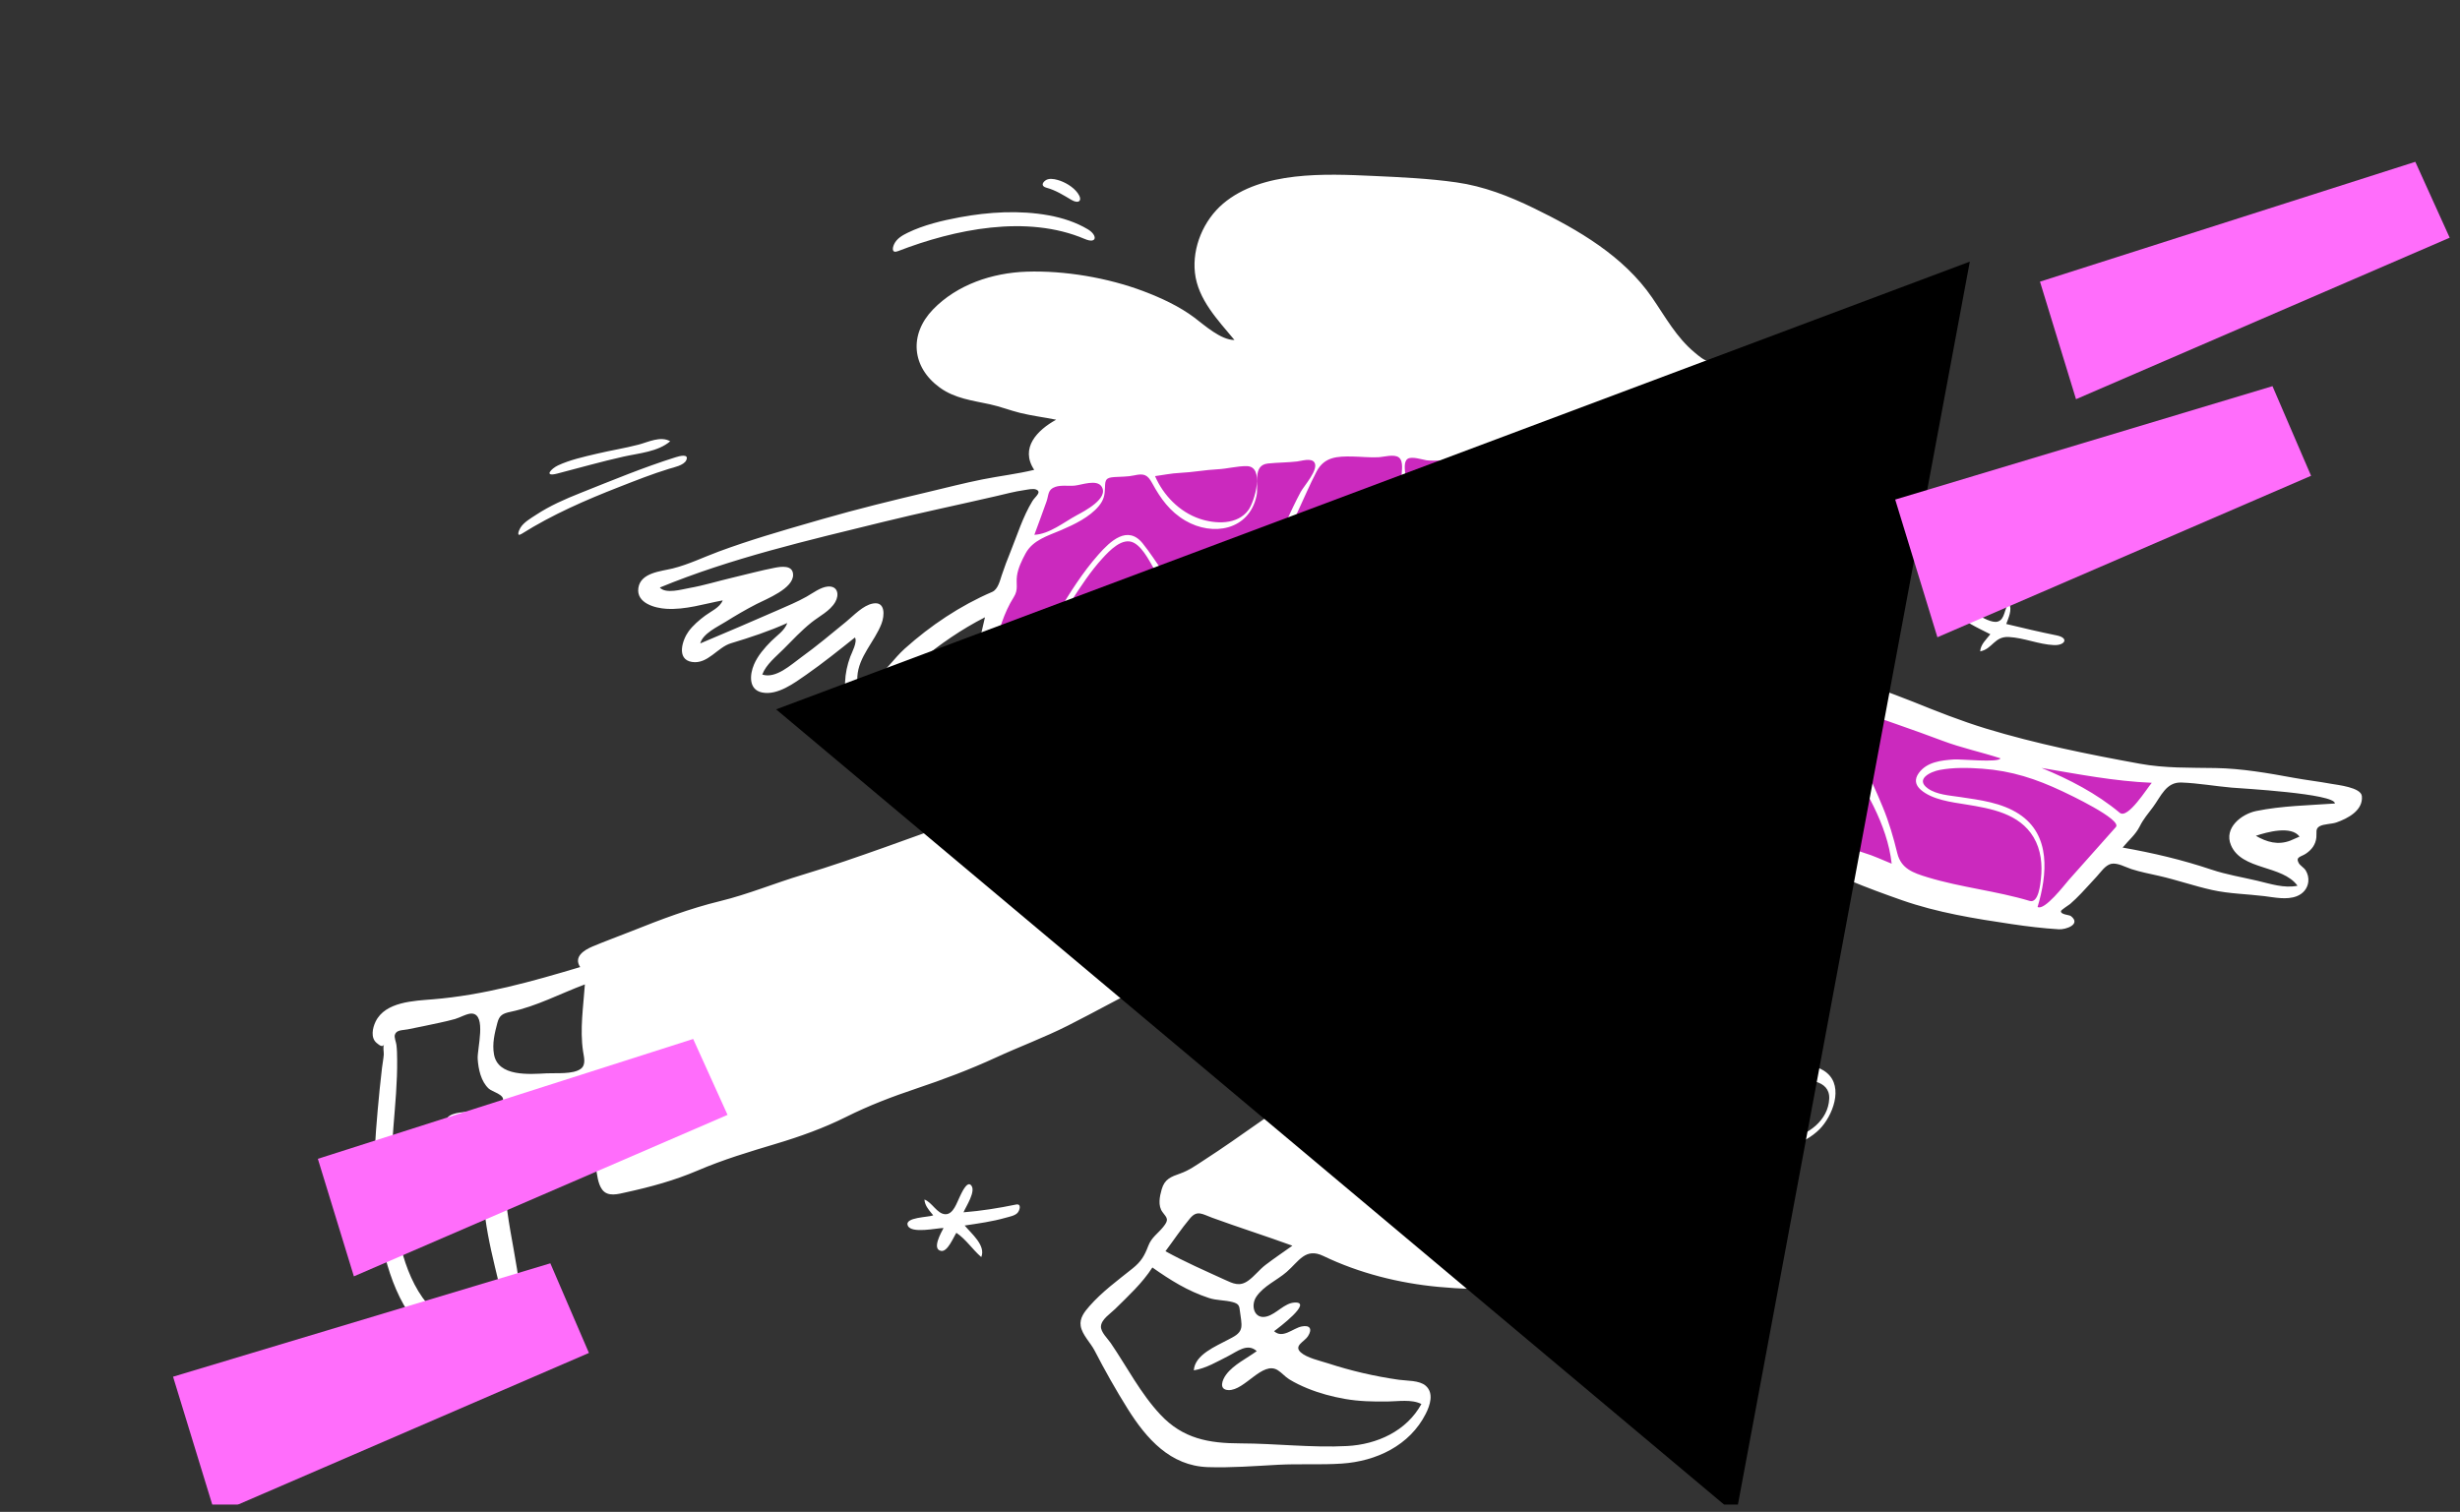 <svg width="244" height="150" viewBox="0 0 244 150" fill="none" xmlns="http://www.w3.org/2000/svg">
<rect x="0" y="0" width="244" height="150" fill="#333333" stroke="none"/>
<g clip-path="url(#clip0_2868_81324)">
<g clip-path="url(#clip1_2868_81324)">
<mask id="mask0_2868_81324" style="mask-type:luminance" maskUnits="userSpaceOnUse" x="0" y="0" width="264" height="162">
<path d="M263.991 0.705H0.5V161.822H263.991V0.705Z" fill="white"/>
</mask>
<g mask="url(#mask0_2868_81324)">
<path fill-rule="evenodd" clip-rule="evenodd" d="M97.643 66.787C98.679 62.753 99.656 58.632 101.194 54.756C102.158 52.331 103.177 49.927 104.2 47.526C104.341 47.193 104.401 46.871 104.677 46.705C105.045 46.484 105.807 46.488 106.223 46.412C112.125 45.329 118.088 44.502 124.071 44.037C130.899 43.507 137.556 43.749 144.313 44.863C150.09 45.815 155.812 47.127 161.47 48.63C162.302 48.85 163.133 49.076 163.961 49.308C164.348 49.416 164.989 49.471 165.325 49.696C166.046 50.178 166.289 52.153 166.56 52.99C166.921 54.111 167.131 55.652 167.828 56.606C168.865 58.026 170.444 59.258 171.73 60.438C176.217 64.558 181.136 68.317 186.932 70.354C195.898 73.505 205.353 75.48 214.641 77.433C214.856 77.478 215.073 77.524 215.289 77.569C212.885 80.232 210.48 82.896 208.076 85.56C206.72 87.062 205.365 88.564 204.009 90.066C203.313 90.838 203.389 90.976 202.403 90.76C197.464 89.682 192.534 88.507 187.685 87.074C185.307 86.372 182.89 85.643 180.678 84.505C177.634 82.94 174.776 81.005 171.995 79.016C169.509 77.24 167.082 75.381 164.698 73.469C164.228 73.092 162.532 71.276 161.982 71.394C161.508 71.496 160.686 72.576 160.339 72.891C159.421 73.723 158.498 74.551 157.57 75.372C156.093 76.679 154.584 78.28 152.859 79.263C151.041 80.3 148.957 81.006 147.038 81.832C145.968 82.292 144.896 82.751 143.824 83.208C143.544 83.328 143.154 83.587 142.852 83.594C141.959 83.613 140.662 82.887 139.833 82.603C137.705 81.877 135.592 81.103 133.501 80.274C129.036 78.504 124.13 76.582 120.456 73.397C119.814 72.841 119.188 72.22 118.764 71.477C118.617 71.22 118.398 70.861 118.383 70.558C118.359 70.073 118.631 69.978 119.036 69.675C121.126 68.112 123.38 66.75 125.596 65.377C126.117 65.054 126.638 64.733 127.162 64.415L101.267 66.495C100.058 66.593 98.851 66.69 97.643 66.787Z" fill="#CB29BE"/>
<path fill-rule="evenodd" clip-rule="evenodd" d="M136.2 17.455C138.936 17.58 141.741 17.707 144.453 18.093C147.156 18.476 149.679 19.458 152.122 20.647C156.527 22.791 161.03 25.397 163.864 29.52C165.189 31.448 166.269 33.467 168.098 34.984C168.526 35.339 168.992 35.766 169.56 35.874C170.011 35.961 170.409 35.778 170.852 35.756C171.695 35.714 172.015 36.159 172.015 36.998C172.648 36.745 173.338 36.516 174.028 36.609C174.606 36.687 175.065 37.035 175.619 37.181C176.62 37.446 177.599 37.05 178.551 36.756C180.954 36.012 183.593 35.449 186.118 35.714C187.781 35.889 189.796 36.61 188.935 38.754C188.221 40.532 185.55 41.431 183.864 41.874C182.429 42.25 180.5 41.914 180.621 43.895C180.706 45.277 180.915 46.76 182.384 47.209C183.189 47.455 186.042 47.821 184.375 49.069C183.145 49.99 182.716 51.611 181.78 52.829C180.587 54.381 178.97 55.636 177.081 56.203C174.965 56.837 172.727 56.715 170.555 56.961C172.085 59.074 174.295 60.527 176.305 62.133C178.42 63.822 180.46 65.669 182.907 66.873C185.1 67.952 187.47 68.702 189.735 69.617C192.115 70.578 194.511 71.528 196.967 72.278C201.921 73.788 207.131 74.843 212.225 75.769C214.738 76.227 217.203 76.159 219.742 76.2C222.346 76.243 224.948 76.699 227.505 77.168C228.744 77.396 229.995 77.539 231.235 77.766C231.829 77.875 234.183 78.115 234.267 78.986C234.405 80.406 232.871 81.201 231.747 81.597C231.268 81.766 230.495 81.741 230.079 81.974C229.63 82.225 229.805 82.595 229.754 83.082C229.679 83.79 229.3 84.299 228.72 84.691C228.243 85.014 227.668 85.001 227.997 85.614C228.149 85.895 228.528 86.073 228.703 86.37C228.903 86.709 228.995 87.082 228.955 87.472C228.884 88.156 228.432 88.677 227.802 88.919C226.796 89.305 225.615 89.032 224.584 88.907C222.859 88.697 221.109 88.676 219.407 88.298C217.633 87.905 215.907 87.298 214.13 86.895C213.219 86.688 212.307 86.515 211.416 86.229C210.837 86.042 210 85.558 209.383 85.709C208.805 85.852 208.354 86.549 207.976 86.955C207.455 87.514 206.95 88.088 206.42 88.639C206.069 89.004 205.709 89.361 205.325 89.693C205.201 89.8 204.431 90.271 204.42 90.397C204.39 90.755 205.231 90.749 205.411 90.89C206.456 91.717 204.885 92.241 204.207 92.199C202.644 92.104 201.073 91.912 199.525 91.682C195.84 91.135 192.165 90.544 188.641 89.31C185.156 88.088 181.755 86.788 178.53 84.968C175.436 83.219 172.443 81.244 169.52 79.225C168.102 78.244 166.674 77.229 165.476 75.981C164.305 74.759 163.351 73.357 162.379 71.977C160.053 74.225 157.815 76.588 155.317 78.649C152.94 80.608 150.082 81.655 147.318 82.928C147.408 83.507 150.109 83.853 150.603 84.004C152.857 84.69 155.02 85.79 157.212 86.654C160.859 88.091 164.319 89.96 165.534 93.949C166.727 97.872 165.342 101.82 163.654 105.363C161.66 109.546 159.292 113.421 156.429 117.067C155.211 118.618 153.899 120.046 152.563 121.491C151.423 122.723 150.446 124.184 150.923 125.936C151.841 125.649 152.009 126.365 151.409 126.972C150.876 127.51 149.954 127.615 149.242 127.704C147.084 127.975 144.854 127.879 142.693 127.678C138.759 127.311 134.816 126.318 131.255 124.608C129.482 123.758 128.841 125.129 127.622 126.192C126.663 127.027 125.343 127.569 124.614 128.649C124.015 129.539 124.406 130.945 125.651 130.611C126.62 130.352 127.398 129.27 128.425 129.229C130.246 129.155 126.81 131.755 126.37 132.072C127.241 132.851 128.228 131.783 129.105 131.604C129.947 131.433 130.182 131.87 129.733 132.572C129.384 133.119 128.285 133.507 129.016 134.173C129.622 134.724 130.964 135.015 131.707 135.256C134.027 136.011 136.334 136.547 138.749 136.892C139.528 137.003 140.779 136.932 141.411 137.485C142.245 138.214 141.842 139.423 141.42 140.259C139.822 143.424 136.498 144.98 133.084 145.208C130.982 145.348 128.859 145.212 126.75 145.326C124.439 145.451 122.122 145.635 119.806 145.559C116.082 145.436 113.713 142.743 111.856 139.782C110.677 137.901 109.59 135.965 108.569 133.993C108.17 133.223 107.335 132.425 107.192 131.559C107.064 130.781 107.561 130.156 108.044 129.604C109.314 128.154 110.842 127.047 112.336 125.848C113.189 125.164 113.516 124.597 113.896 123.602C114.216 122.763 114.83 122.404 115.371 121.736C115.966 120.999 115.779 120.869 115.315 120.268C114.83 119.638 115.02 118.71 115.224 117.998C115.517 116.975 116.144 116.751 117.081 116.421C117.936 116.121 118.661 115.593 119.418 115.105C123.161 112.69 126.688 109.958 130.476 107.611C134.215 105.295 138.122 103.249 141.69 100.665C138.793 100.275 136.238 98.71 133.506 97.784C132.103 97.308 130.714 96.8 129.357 96.205C128.839 95.978 128.234 95.776 127.772 95.441C127.308 95.106 126.951 94.664 126.464 94.346C125.309 93.592 123.935 93.162 122.692 92.575C121.351 91.94 120.026 91.245 118.779 90.438C117.615 89.683 116.497 88.821 115.529 87.824C114.758 87.031 114.008 85.996 112.916 85.632C113.031 87.153 114.915 88.412 115.947 89.327C117.622 90.812 119.363 92.075 121.235 93.302C119.135 95.102 116.576 96.274 114.116 97.489C111.351 98.856 108.664 100.371 105.91 101.759C103.577 102.935 101.123 103.841 98.751 104.934C96.193 106.113 93.561 107.101 90.891 107.998C88.476 108.81 86.202 109.675 83.922 110.814C81.706 111.922 79.336 112.769 76.966 113.479C74.302 114.278 71.761 115.037 69.2 116.132C66.89 117.119 64.571 117.75 62.127 118.287C61.319 118.464 60.282 118.789 59.717 118.008C59.288 117.415 59.224 116.501 59.101 115.804C58.63 113.137 58.592 110.426 58.168 107.755C56.559 108.241 55.035 108.838 53.338 108.916C52.271 108.964 51.623 109.074 51.357 110.24C51.974 110.309 54.18 110.34 54.239 111.215C54.293 112.003 52.959 112.012 52.485 112.033C51.638 112.072 50.871 111.933 50.419 112.762C51.085 113.008 52.561 112.56 52.856 113.456C53.236 114.612 51.511 114.609 50.89 114.702C49.807 114.864 49.918 115.715 49.992 116.625C50.09 117.822 50.164 119.02 50.325 120.211C50.67 122.755 51.262 125.261 51.542 127.815C51.784 130.023 51.919 132.144 50.342 133.904C49.708 134.611 48.826 135.426 47.829 135.509C46.817 135.595 46.836 134.886 46.206 134.364C45.82 134.045 45.309 133.979 44.854 133.807C44.301 133.597 43.765 133.29 43.268 132.972C42.352 132.386 41.551 131.658 40.904 130.783C38.372 127.36 37.467 122.247 37.216 118.097C37.056 115.459 37.216 112.815 37.458 110.187C37.588 108.772 37.719 107.355 37.89 105.943C37.944 105.506 38.032 105.068 38.065 104.63C38.084 104.378 37.963 103.871 38.091 103.63C37.927 103.937 37.638 103.71 37.35 103.468C36.755 102.969 36.938 102.01 37.256 101.354C38.214 99.375 41.084 99.298 42.952 99.144C47.971 98.731 52.74 97.385 57.545 95.946C56.867 94.93 57.934 94.26 58.761 93.91C60.036 93.372 61.352 92.899 62.639 92.385C65.546 91.224 68.391 90.141 71.435 89.4C74.192 88.729 76.859 87.615 79.579 86.799C82.388 85.954 85.148 84.991 87.912 84.008C93.386 82.062 98.866 80.073 104.178 77.712C105.521 77.115 106.804 76.423 108.1 75.733C109.153 75.172 110.388 74.761 111.281 73.951C112.133 73.177 112.643 72.101 113.57 71.399C114.404 70.766 115.545 70.758 116.236 69.972C117.171 68.91 118.287 68.443 119.556 67.82C119.963 67.62 122.646 66.609 122.591 66.035C120.674 66.035 118.705 66.606 116.81 66.871C114.804 67.152 112.8 67.465 110.78 67.62C107.506 67.872 104.234 67.804 100.974 67.449C100.486 67.396 98.532 66.995 98.195 67.517C97.939 67.916 98.577 68.39 98.583 68.818C98.593 69.446 98.087 69.783 97.514 69.564C96.398 69.14 96.562 67.342 96.666 66.429C96.865 64.684 97.309 62.954 97.696 61.244C95.395 62.416 93.21 63.92 91.228 65.574C89.693 66.854 88.306 68.591 86.505 69.504C84.776 70.38 83.747 69.632 83.818 67.702C83.851 66.818 84.03 65.978 84.336 65.154C84.48 64.765 85.074 63.664 84.796 63.249C83.216 64.51 81.645 65.774 79.986 66.932C78.813 67.75 77.112 69.027 75.58 68.702C74.228 68.415 74.36 66.926 74.789 65.923C75.16 65.053 75.829 64.28 76.491 63.615C77.039 63.066 77.818 62.574 78.091 61.812C76.275 62.629 74.404 63.247 72.501 63.821C71.148 64.229 70.202 65.924 68.628 65.674C67.052 65.423 67.68 63.475 68.308 62.628C68.748 62.036 69.358 61.514 69.948 61.076C70.523 60.649 71.4 60.277 71.683 59.566C69.842 59.912 67.992 60.513 66.098 60.402C64.973 60.336 63.096 59.845 63.318 58.332C63.543 56.801 65.581 56.683 66.728 56.398C68.291 56.008 69.786 55.277 71.295 54.719C74.337 53.593 77.439 52.691 80.551 51.794L81.535 51.51C85.049 50.497 88.582 49.635 92.139 48.793C93.897 48.377 95.65 47.923 97.422 47.568C99.136 47.225 100.878 47.026 102.579 46.615C101.145 44.45 102.882 42.671 104.757 41.641C103.568 41.4 102.358 41.256 101.179 40.964C100.173 40.715 99.203 40.333 98.188 40.112C96.445 39.734 94.705 39.535 93.217 38.455C90.405 36.414 90.166 33.167 92.535 30.71C94.926 28.23 98.436 27.069 101.812 26.954C105.593 26.825 109.894 27.558 113.431 28.897C115.169 29.555 116.978 30.391 118.467 31.511C119.481 32.273 121.083 33.733 122.443 33.733C120.814 31.763 118.815 29.725 118.521 27.056C118.243 24.529 119.388 21.843 121.31 20.209C125.152 16.945 131.491 17.24 136.2 17.455ZM114.301 125.752C113.298 127.312 111.911 128.579 110.602 129.873C110.151 130.32 109.244 130.888 109.2 131.587C109.165 132.158 109.865 132.801 110.171 133.25C111.788 135.623 113.121 138.244 115.096 140.352C117.329 142.734 119.878 143.198 123.039 143.204C126.55 143.212 130.108 143.652 133.613 143.466C136.582 143.309 139.508 141.987 140.984 139.298C140.022 138.802 138.654 139.039 137.611 139.05C136.19 139.065 134.803 139.039 133.399 138.792C132.126 138.568 130.869 138.231 129.671 137.741C129.053 137.487 128.44 137.196 127.869 136.843C127.452 136.585 127.138 136.189 126.727 135.935C125.214 135.001 123.467 137.973 121.85 137.916C120.859 137.881 121.218 136.906 121.63 136.361C122.374 135.377 123.672 134.769 124.652 134.051C123.74 133.211 122.709 134.092 121.84 134.531C120.754 135.08 119.626 135.754 118.412 135.959C118.503 134.395 120.63 133.556 121.804 132.92C122.326 132.637 122.981 132.374 123.109 131.751C123.206 131.283 123.041 130.617 122.992 130.144C122.929 129.543 122.884 129.351 122.243 129.181C121.467 128.976 120.686 129.035 119.908 128.778C117.78 128.075 116.124 127.031 114.301 125.752ZM45.141 101.098C44.621 101.242 44.096 101.366 43.568 101.478C42.523 101.699 41.477 101.927 40.429 102.127C39.903 102.228 39.319 102.164 39.164 102.667C39.085 102.924 39.285 103.386 39.319 103.654C39.381 104.135 39.385 104.624 39.391 105.11C39.446 109.583 38.511 114.031 38.923 118.503C39.27 122.284 40.084 127.063 42.86 129.879C44.058 131.094 45.532 132.414 47.04 133.244C48.223 133.895 49.875 132.262 50.116 131.131C50.289 130.321 50.001 129.466 49.813 128.684C49.572 127.683 49.328 126.682 49.089 125.681C48.58 123.544 48.116 121.386 47.97 119.188C47.922 118.466 47.932 117.771 47.973 117.052C47.995 116.661 48.179 115.721 47.906 115.386C47.553 114.954 46.746 115.237 46.269 115.273C45.745 115.314 45.234 115.283 44.722 115.15C43.505 114.831 43.291 113.862 44.621 113.414C45.549 113.101 47.246 113.555 48.026 112.952C48.942 112.244 47.09 112.147 46.658 112.129C46.082 112.104 44.172 112.255 44.269 111.181C44.342 110.385 45.986 110.332 46.561 110.298C47.79 110.226 49.345 110.686 49.876 109.204C50.089 108.61 48.807 108.309 48.486 108.014C47.704 107.299 47.448 106.071 47.381 105.066C47.315 104.077 48.287 100.65 46.805 100.559C46.35 100.531 45.594 100.972 45.141 101.098ZM118.036 120.877C117.164 121.916 116.41 123.054 115.598 124.14C117.503 125.192 119.452 126.038 121.422 126.942C122.318 127.353 122.946 127.68 123.813 127.056C124.435 126.609 124.902 125.973 125.509 125.507C126.382 124.84 127.294 124.226 128.188 123.59C125.548 122.626 122.869 121.781 120.23 120.816C119.244 120.455 118.748 120.028 118.036 120.877ZM96.304 117.577C96.869 118.149 95.782 119.735 95.569 120.278C97.319 120.139 99.054 119.863 100.772 119.508C101.358 119.387 101.142 120.099 100.923 120.335C100.652 120.626 100.111 120.713 99.749 120.818C98.416 121.199 97.05 121.383 95.683 121.587C96.309 122.357 97.814 123.561 97.329 124.719C96.455 123.966 95.826 122.963 94.86 122.312C94.58 122.728 94.001 124.199 93.366 124.109C92.369 123.968 93.379 122.249 93.587 121.835C92.916 121.835 90.393 122.425 90.041 121.598C89.68 120.752 92.115 120.779 92.565 120.579L92.482 120.477L92.397 120.375C92.06 119.969 91.737 119.569 91.691 119.012C92.445 119.271 92.947 120.451 93.775 120.468C94.56 120.485 94.91 119.306 95.189 118.747C95.348 118.429 95.888 117.153 96.304 117.577ZM181.211 106.452C182.898 107.876 181.752 110.747 180.475 112.037C179.045 113.484 175.861 114.812 174.048 113.338C173.055 112.531 173.413 111.3 173.658 110.227C173.929 109.034 174.099 108.029 175.086 107.211C176.622 105.937 179.499 105.008 181.211 106.452ZM177.786 107.28C176.14 107.629 174.472 109.275 174.081 110.97C173.568 113.193 175.875 113.356 177.395 113.022C179.307 112.602 181.339 111.199 181.436 108.999C181.52 107.1 179.065 107.007 177.786 107.28ZM58.013 97.667C55.548 98.585 53.231 99.84 50.645 100.385C49.856 100.551 49.532 100.733 49.336 101.468C49.063 102.497 48.804 103.541 48.999 104.616C49.404 106.849 52.511 106.576 54.236 106.488C55.121 106.443 56.824 106.605 57.593 106.052C58.154 105.649 57.918 104.891 57.831 104.302C57.504 102.099 57.861 99.868 58.013 97.667ZM192.397 76.388C191.49 76.559 189.921 77.299 191.222 78.227C192.09 78.846 193.382 78.92 194.401 79.073C196.394 79.372 198.52 79.63 200.248 80.754C203.452 82.836 203.059 86.767 202.101 89.984C202.791 90.391 204.818 87.732 205.2 87.3C206.749 85.547 208.303 83.799 209.865 82.056C210.533 81.312 205.055 78.737 204.562 78.506C201.96 77.281 199.531 76.475 196.612 76.264C195.228 76.165 193.768 76.13 192.397 76.388ZM181.099 69.869C180.85 70.496 181.285 70.78 181.685 71.213C183.924 73.635 185.499 77.063 186.745 80.069C187.366 81.568 187.802 83.08 188.187 84.651C188.564 86.192 189.763 86.604 191.2 87.041C194.509 88.049 197.992 88.387 201.314 89.382C202.203 89.648 202.377 87.692 202.433 87.195C202.593 85.783 202.445 84.309 201.703 83.065C200.301 80.712 197.49 80.212 194.983 79.811C193.549 79.582 191.659 79.345 190.525 78.365C189.956 77.872 189.875 77.308 190.319 76.696C191.128 75.581 192.555 75.437 193.829 75.347C194.45 75.302 198.292 75.691 198.417 75.236C196.504 74.612 194.541 74.201 192.655 73.488C191.185 72.932 189.702 72.406 188.219 71.885L186.735 71.365C185.226 70.835 183.844 70.191 182.396 69.554C181.852 69.315 181.353 69.226 181.099 69.869ZM213.549 80.073C213.07 80.717 212.595 81.258 212.236 81.983C211.817 82.827 211.121 83.367 210.54 84.091C213.559 84.624 216.438 85.301 219.346 86.277C220.84 86.778 222.382 87.026 223.909 87.385C225.19 87.686 226.556 88.153 227.883 87.877C226.371 85.794 222.341 86.37 221.281 83.847C220.558 82.13 222.333 80.762 223.783 80.464C226.318 79.943 229.019 79.904 231.593 79.718C231.62 78.733 222.277 78.223 221.353 78.143C219.713 78.001 218.001 77.694 216.363 77.637C214.844 77.584 214.347 78.999 213.549 80.073ZM177.897 72.868C176.997 73.738 176.116 74.627 175.217 75.499C174.625 76.071 173.825 76.682 173.359 77.364C172.764 78.236 173.806 78.654 174.5 79.067C176.253 80.108 178.064 81.08 179.848 82.07C181.449 82.96 183.116 84.093 184.884 84.614C185.83 84.892 186.718 85.324 187.63 85.689C187.19 81.738 184.923 78.15 182.831 74.856C182.351 74.1 181.855 73.354 181.375 72.597C181.133 72.217 180.684 71.319 180.177 71.241C179.427 71.126 178.351 72.428 177.897 72.868ZM223.75 82.923C224.846 83.552 225.945 83.871 227.181 83.397C227.486 83.272 227.787 83.141 228.084 83.002C227.26 81.879 224.824 82.563 223.75 82.923ZM132.957 69.174C131.014 70.05 128.935 70.923 127.245 72.245C126.621 72.734 125.227 73.759 125.553 74.689C125.832 75.485 127.376 76.164 128.108 76.406C131.963 77.682 136.35 76.754 139.9 79.097C140.86 79.73 141.173 80.559 141.887 81.393C142.533 82.147 143.349 82.053 144.216 81.74C145.355 81.329 146.404 80.7 147.548 80.297C148.132 80.09 149.126 79.954 149.186 79.165C149.472 75.445 148.679 70.706 145.401 68.43C141.722 65.875 136.646 67.51 132.957 69.174ZM130.873 77.842C130.779 78.314 134.426 79.167 134.822 79.277C137.024 79.883 139.082 81.326 141.363 81.559C141.759 80.674 138.6 79.265 138.1 79.084C135.82 78.255 133.268 78.105 130.873 77.842ZM202.491 76.19C205.256 77.323 207.936 78.711 210.254 80.641C211.053 81.307 212.995 78.148 213.43 77.664C209.747 77.511 206.118 76.808 202.491 76.19ZM150.812 53.971C148.25 55.665 146.017 57.88 143.203 59.179C144.083 59.318 145.045 58.747 145.886 58.547C146.705 58.352 147.533 58.224 148.33 57.948C148.82 57.779 150.842 56.685 151.222 57.426C151.815 58.584 147.638 59.385 147.044 59.583C145.039 60.249 143.047 60.948 141.061 61.674C139.139 62.376 137.217 63.133 135.23 63.638C133.213 64.15 131.073 64.282 129.133 65.078C127.418 65.782 125.943 66.948 124.288 67.77C122.629 68.594 120.743 69.105 119.313 70.332C120.868 71.992 122.707 73.383 124.72 74.442C125.042 71.909 128.009 70.467 130.039 69.494C134.464 67.372 141.11 64.172 145.62 67.768C148.917 70.396 149.363 75.383 149.363 79.287C150.256 79.003 151.072 78.551 151.901 78.123C152.475 77.828 152.482 77.004 152.554 76.454C152.673 75.552 152.916 74.679 153.196 73.815C153.815 71.902 154.59 70.036 155.327 68.167C156.523 65.145 157.995 62.164 158.729 58.984C159.209 56.909 159.779 53.342 157.278 52.312C155.114 51.421 152.569 52.81 150.812 53.971ZM139.619 45.524C139.201 45.805 139.357 46.645 139.385 47.067C139.489 48.601 139.424 50.141 139.475 51.677C139.538 53.55 139.551 56.983 141.481 58.032C142.801 58.75 144.443 57.675 145.496 56.942C147.278 55.703 148.913 54.264 150.72 53.054C152.861 51.62 156.92 49.636 158.97 52.334C160.079 53.794 159.923 55.97 159.647 57.669C159.282 59.91 158.429 62.036 157.58 64.13C155.83 68.455 154.002 72.851 153.028 77.429C155.248 76.109 156.975 74.207 158.913 72.535C160.349 71.296 162.482 69.873 162.814 67.855C162.888 67.399 163.33 67.074 163.633 66.769C164.028 66.372 164.306 65.969 164.557 65.463C165.109 64.344 165.468 63.136 165.694 61.912C166.169 59.344 165.943 56.788 165.505 54.234C165.307 53.08 165.598 51.841 165.328 50.716C165.141 49.934 164.59 49.98 163.857 49.803C161.216 49.163 158.57 48.542 155.928 47.908C154.854 47.65 153.687 47.167 152.573 47.183C151.658 47.196 150.89 47.742 150.101 48.137C148.804 48.786 146.744 49.921 145.255 49.276C143.522 48.524 145.543 46.826 144.673 46.023C144.076 45.472 142.294 45.803 141.486 45.666C141.043 45.591 140.025 45.252 139.619 45.524ZM166.909 67.703C165.648 67.902 164.918 68.449 164.223 69.523C163.517 70.615 163.433 71.155 164.44 72.009C165.525 72.93 166.661 73.84 167.813 74.669C169.274 75.721 170.895 76.517 172.338 77.594C172.97 78.065 175.84 74.367 176.338 73.86C177.025 73.161 177.73 72.459 178.466 71.815C178.736 71.58 179.58 71.034 179.581 70.634C179.581 69.622 177.339 68.717 176.618 68.439C175.001 67.815 173.306 67.563 171.584 67.537C170.057 67.514 168.422 67.464 166.909 67.703ZM172.53 63.253C171.346 63.882 170.108 64.412 168.917 65.028C168.495 65.246 165.829 66.366 165.964 67.036C168.963 66.846 171.95 66.338 174.939 66.919C176.282 67.18 177.562 67.617 178.684 68.424C179.534 69.035 180.182 70.21 181.026 69.164C179.303 68.188 177.752 66.893 176.224 65.636C175.555 65.086 174.867 64.569 174.188 64.033C173.785 63.715 173.119 62.94 172.53 63.253ZM101.579 48.629C100.64 48.761 99.726 49.01 98.804 49.223C95.071 50.088 91.324 50.865 87.6 51.781C80.174 53.606 72.525 55.367 65.443 58.292C66.038 58.951 67.616 58.474 68.355 58.344C69.801 58.092 71.205 57.65 72.634 57.316C74.032 56.99 75.435 56.602 76.844 56.33C77.494 56.205 78.639 56.04 78.665 57.013C78.702 58.394 76.021 59.426 75.038 59.93C73.986 60.47 72.967 61.066 71.965 61.693C71.174 62.189 69.713 62.85 69.457 63.836C72.026 62.747 74.597 61.663 77.15 60.537C78.112 60.113 79.087 59.713 80.002 59.196C80.613 58.851 81.398 58.246 82.121 58.191C83.1 58.118 83.262 59.007 82.85 59.724C82.333 60.622 81.269 61.129 80.485 61.757C79.487 62.559 78.603 63.504 77.703 64.411C76.957 65.164 75.996 65.906 75.606 66.924C76.948 67.373 78.472 65.934 79.459 65.222C81.008 64.104 82.451 62.888 83.93 61.68C84.686 61.062 85.588 60.062 86.583 59.877C87.844 59.643 87.739 61.086 87.434 61.881C86.75 63.658 85.149 65.141 85.035 67.145C84.965 68.378 86.009 67.909 86.706 67.414C87.879 66.58 88.674 65.31 89.739 64.355C92.303 62.053 95.24 60.089 98.412 58.725C98.98 58.481 99.184 57.605 99.357 57.078C99.615 56.292 99.91 55.53 100.22 54.762C100.899 53.079 101.455 51.26 102.406 49.706C102.671 49.273 103.355 48.831 102.789 48.576C102.481 48.437 101.897 48.584 101.579 48.629ZM128.662 45.783C127.701 45.895 126.729 45.885 125.766 45.986C124.194 46.152 124.88 48.064 124.627 49.217C123.881 52.609 120.287 53.249 117.564 51.649C116.032 50.749 115.112 49.458 114.288 47.948C113.818 47.087 113.468 46.949 112.497 47.164C111.83 47.312 111.223 47.281 110.545 47.33C109.691 47.392 109.616 47.573 109.599 48.386C109.584 49.108 109.48 49.608 109 50.193C108.084 51.306 106.549 52.04 105.241 52.599C103.931 53.16 102.447 53.577 101.727 54.903C101.364 55.571 100.976 56.369 100.871 57.129C100.756 57.959 101.038 58.474 100.554 59.239C99.548 60.831 99.087 62.57 98.579 64.379C98.413 64.968 98.347 65.211 98.99 65.373C99.913 65.605 101.223 65.252 102.17 65.215C102.845 65.189 103.24 63.998 103.459 63.515C103.886 62.576 104.409 61.687 104.933 60.799C106.121 58.786 107.391 56.788 108.942 55.029C110.113 53.702 111.842 52.05 113.342 53.915C114.802 55.732 115.855 57.861 117.613 59.445C119.159 60.838 120.752 60.861 122.355 59.54C123.932 58.24 125.132 56.466 126.113 54.697C127.174 52.783 127.974 50.739 129.008 48.814C129.332 48.211 130.828 46.578 130.372 45.879C130.065 45.407 129.095 45.732 128.662 45.783ZM136.711 45.365C135.865 45.405 135.014 45.31 134.168 45.293C132.636 45.263 131.356 45.316 130.587 46.784C129.909 48.08 129.33 49.458 128.711 50.784C127.366 53.666 126.045 56.614 123.98 59.066C122.15 61.238 119.785 62.333 117.405 60.258C116.349 59.337 115.547 58.15 114.79 56.983C114.182 56.048 113.489 54.402 112.472 53.856C111.337 53.248 110.038 54.643 109.345 55.4C108.179 56.672 107.205 58.168 106.269 59.613C105.59 60.661 104.941 61.731 104.281 62.791C104.014 63.221 102.924 64.627 103.287 65.163C103.65 65.7 105.425 65.332 105.938 65.283C107.164 65.166 108.388 65.124 109.614 65.019C113.43 64.69 117.188 63.852 121.012 63.628C123.532 63.48 126.014 62.993 128.494 62.55C130.905 62.12 133.333 61.827 135.718 61.258C137.121 60.923 138.526 60.589 139.926 60.242C140.41 60.122 142.699 59.794 142.842 59.164C141.265 58.889 140.438 58.277 139.879 56.739C139.178 54.811 139.097 52.664 139.037 50.633C139.014 49.852 139.011 49.07 139.01 48.289V47.351C139.01 46.791 139.252 45.774 138.747 45.385C138.28 45.025 137.252 45.339 136.711 45.365ZM168.008 57.811C168.074 60.35 167.621 62.91 166.578 65.23C167.668 65.404 168.966 64.035 169.88 63.577C170.233 63.4 172.566 62.552 171.785 61.903C170.347 60.71 169.405 59.044 168.008 57.811ZM199.284 59.876C199.604 60.507 199.209 61.309 198.994 61.908C200.659 62.308 202.316 62.701 203.993 63.04C205.257 63.296 204.816 64.055 203.719 64.002C202.194 63.93 200.774 63.283 199.256 63.199C197.81 63.119 197.64 64.382 196.407 64.626C196.449 63.93 197.011 63.448 197.415 62.926C196.749 62.585 196.07 62.267 195.424 61.891C195.089 61.696 194.166 60.879 194.522 60.445C194.88 60.006 195.822 60.828 196.157 61.009C196.633 61.266 197.583 61.833 198.144 61.67C198.911 61.447 198.751 60.345 199.284 59.876ZM175.304 43.33C174.629 43.377 173.894 43.149 173.255 43.447C172.617 43.743 171.856 44.392 171.323 44.842C170.807 45.278 170.55 45.807 169.908 46.064C169.267 46.321 168.61 46.299 168.363 47.083C168.945 47.242 170.087 47.031 170.542 47.459C171.205 48.081 170.049 48.766 169.569 48.962C168.881 49.243 168.318 49.152 167.615 49.099C167.309 49.076 167.312 48.982 167.061 49.134C166.132 49.696 166.775 51.696 167.077 52.426C168.552 55.997 173.593 54.794 176.501 54.428C175.576 53.496 174.061 52.467 173.984 51.003C173.962 50.566 174.07 49.787 174.629 49.751C175.077 49.722 175.614 50.398 175.893 50.665C176.718 51.455 177.788 52.765 178.982 52.878C180.579 53.03 181.808 50.442 182.47 49.313C181.656 49.16 180.764 49.169 180.291 48.37C179.728 47.421 179.719 45.966 179.728 44.896C179.737 43.986 180.027 42.99 178.811 42.945C177.691 42.904 176.435 43.251 175.304 43.33ZM68.066 45.665C67.833 46.172 66.822 46.371 66.378 46.507C64.689 47.023 63.041 47.679 61.394 48.322C58.071 49.619 54.784 51.053 51.749 52.96C51.182 53.317 51.46 52.629 51.607 52.381C51.937 51.825 52.631 51.431 53.15 51.091C54.552 50.169 56.037 49.521 57.588 48.904C60.691 47.67 63.841 46.361 67.024 45.362C67.393 45.246 68.378 44.982 68.066 45.665ZM106.61 48.179C105.993 48.243 105.271 48.103 104.677 48.304C103.904 48.567 104.032 49.098 103.803 49.751C103.415 50.859 102.999 51.958 102.594 53.061C104.093 52.991 105.53 51.804 106.8 51.12C107.519 50.733 110.019 49.45 109.265 48.274C108.788 47.53 107.295 48.108 106.61 48.179ZM123.671 46.247C122.743 46.23 121.722 46.511 120.783 46.558C119.523 46.621 118.283 46.86 117.025 46.918C116.197 46.956 115.384 47.127 114.566 47.238C115.38 49.127 116.97 50.778 118.968 51.462C120.545 52.002 122.751 52.093 123.828 50.6C124.447 49.741 125.459 46.279 123.671 46.247ZM172.008 38.447C170.996 39.12 170.185 40.084 169.339 40.944C167.221 43.098 165.029 45.404 164.112 48.357C163.986 48.761 164.941 49.119 165.2 49.135C165.746 49.168 165.857 48.892 166.071 48.43C166.602 47.287 166.806 46.01 167.655 45.035C168.689 43.847 169.935 42.688 171.136 41.667C171.952 40.973 173.952 39.996 174.186 38.849C174.463 37.493 172.621 38.04 172.008 38.447ZM145.897 46.294C145.326 46.46 145.28 46.99 145.149 47.561C144.622 49.855 149.944 47.352 150.685 46.977C150.439 46.241 148.014 46.375 147.452 46.346C147.014 46.324 146.321 46.17 145.897 46.294ZM177.331 47.485C176.543 47.516 176.906 44.293 177.803 44.617C178.571 44.895 177.837 47.465 177.331 47.485ZM66.475 43.78C65.267 44.822 63.372 44.962 61.87 45.297C59.658 45.79 57.465 46.419 55.271 46.986C53.886 47.344 54.666 46.49 55.359 46.169C56.552 45.617 57.903 45.323 59.178 45.02C60.558 44.691 61.968 44.471 63.341 44.113C64.291 43.864 65.517 43.229 66.475 43.78ZM104.039 21.369C105.38 21.616 106.72 22.045 107.897 22.748C108.87 23.33 108.832 24.236 107.597 23.711C101.839 21.258 94.693 22.744 89.07 24.915C88.449 25.155 88.496 24.632 88.683 24.23C88.941 23.675 89.493 23.353 90.023 23.095C91.614 22.321 93.449 21.883 95.179 21.561C98.063 21.025 101.141 20.837 104.039 21.369ZM104.88 17.847C105.612 18.045 106.453 18.538 106.9 19.163C107.424 19.894 107.007 20.267 106.281 19.837C105.47 19.358 104.728 18.879 103.797 18.625C103.306 18.492 103.326 18.183 103.679 17.913C104.009 17.659 104.522 17.749 104.88 17.847Z" fill="white"/>
<g style="mix-blend-mode:overlay">
<path fill-rule="evenodd" clip-rule="evenodd" d="M195.38 25.957L172.193 150.271L76.98 70.378L195.38 25.957Z" fill="black"/>
</g>
<g style="mix-blend-mode:overlay">
<path fill-rule="evenodd" clip-rule="evenodd" d="M187.979 49.563L225.401 38.312L229.228 47.205L192.166 63.224L187.979 49.563Z" fill="#FF6DFB"/>
</g>
<g style="mix-blend-mode:overlay">
<path fill-rule="evenodd" clip-rule="evenodd" d="M202.34 27.944L239.568 16.054L242.977 23.584L205.914 39.606L202.34 27.944Z" fill="#FF6DFB"/>
</g>
<g style="mix-blend-mode:overlay">
<path fill-rule="evenodd" clip-rule="evenodd" d="M17.165 136.589L54.587 125.337L58.414 134.23L21.352 150.25L17.165 136.589Z" fill="#FF6DFB"/>
</g>
<g style="mix-blend-mode:overlay">
<path fill-rule="evenodd" clip-rule="evenodd" d="M31.527 114.97L68.754 103.08L72.163 110.61L35.1 126.632L31.527 114.97Z" fill="#FF6DFB"/>
</g>
</g>
</g>
</g>
<defs>
<clipPath id="clip0_2868_81324">
<rect width="243.004" height="148.59" fill="white" transform="translate(0.498 0.705)"/>
</clipPath>
<clipPath id="clip1_2868_81324">
<rect width="263.491" height="161.117" fill="white" transform="translate(0.498 0.705)"/>
</clipPath>
</defs>
</svg>

